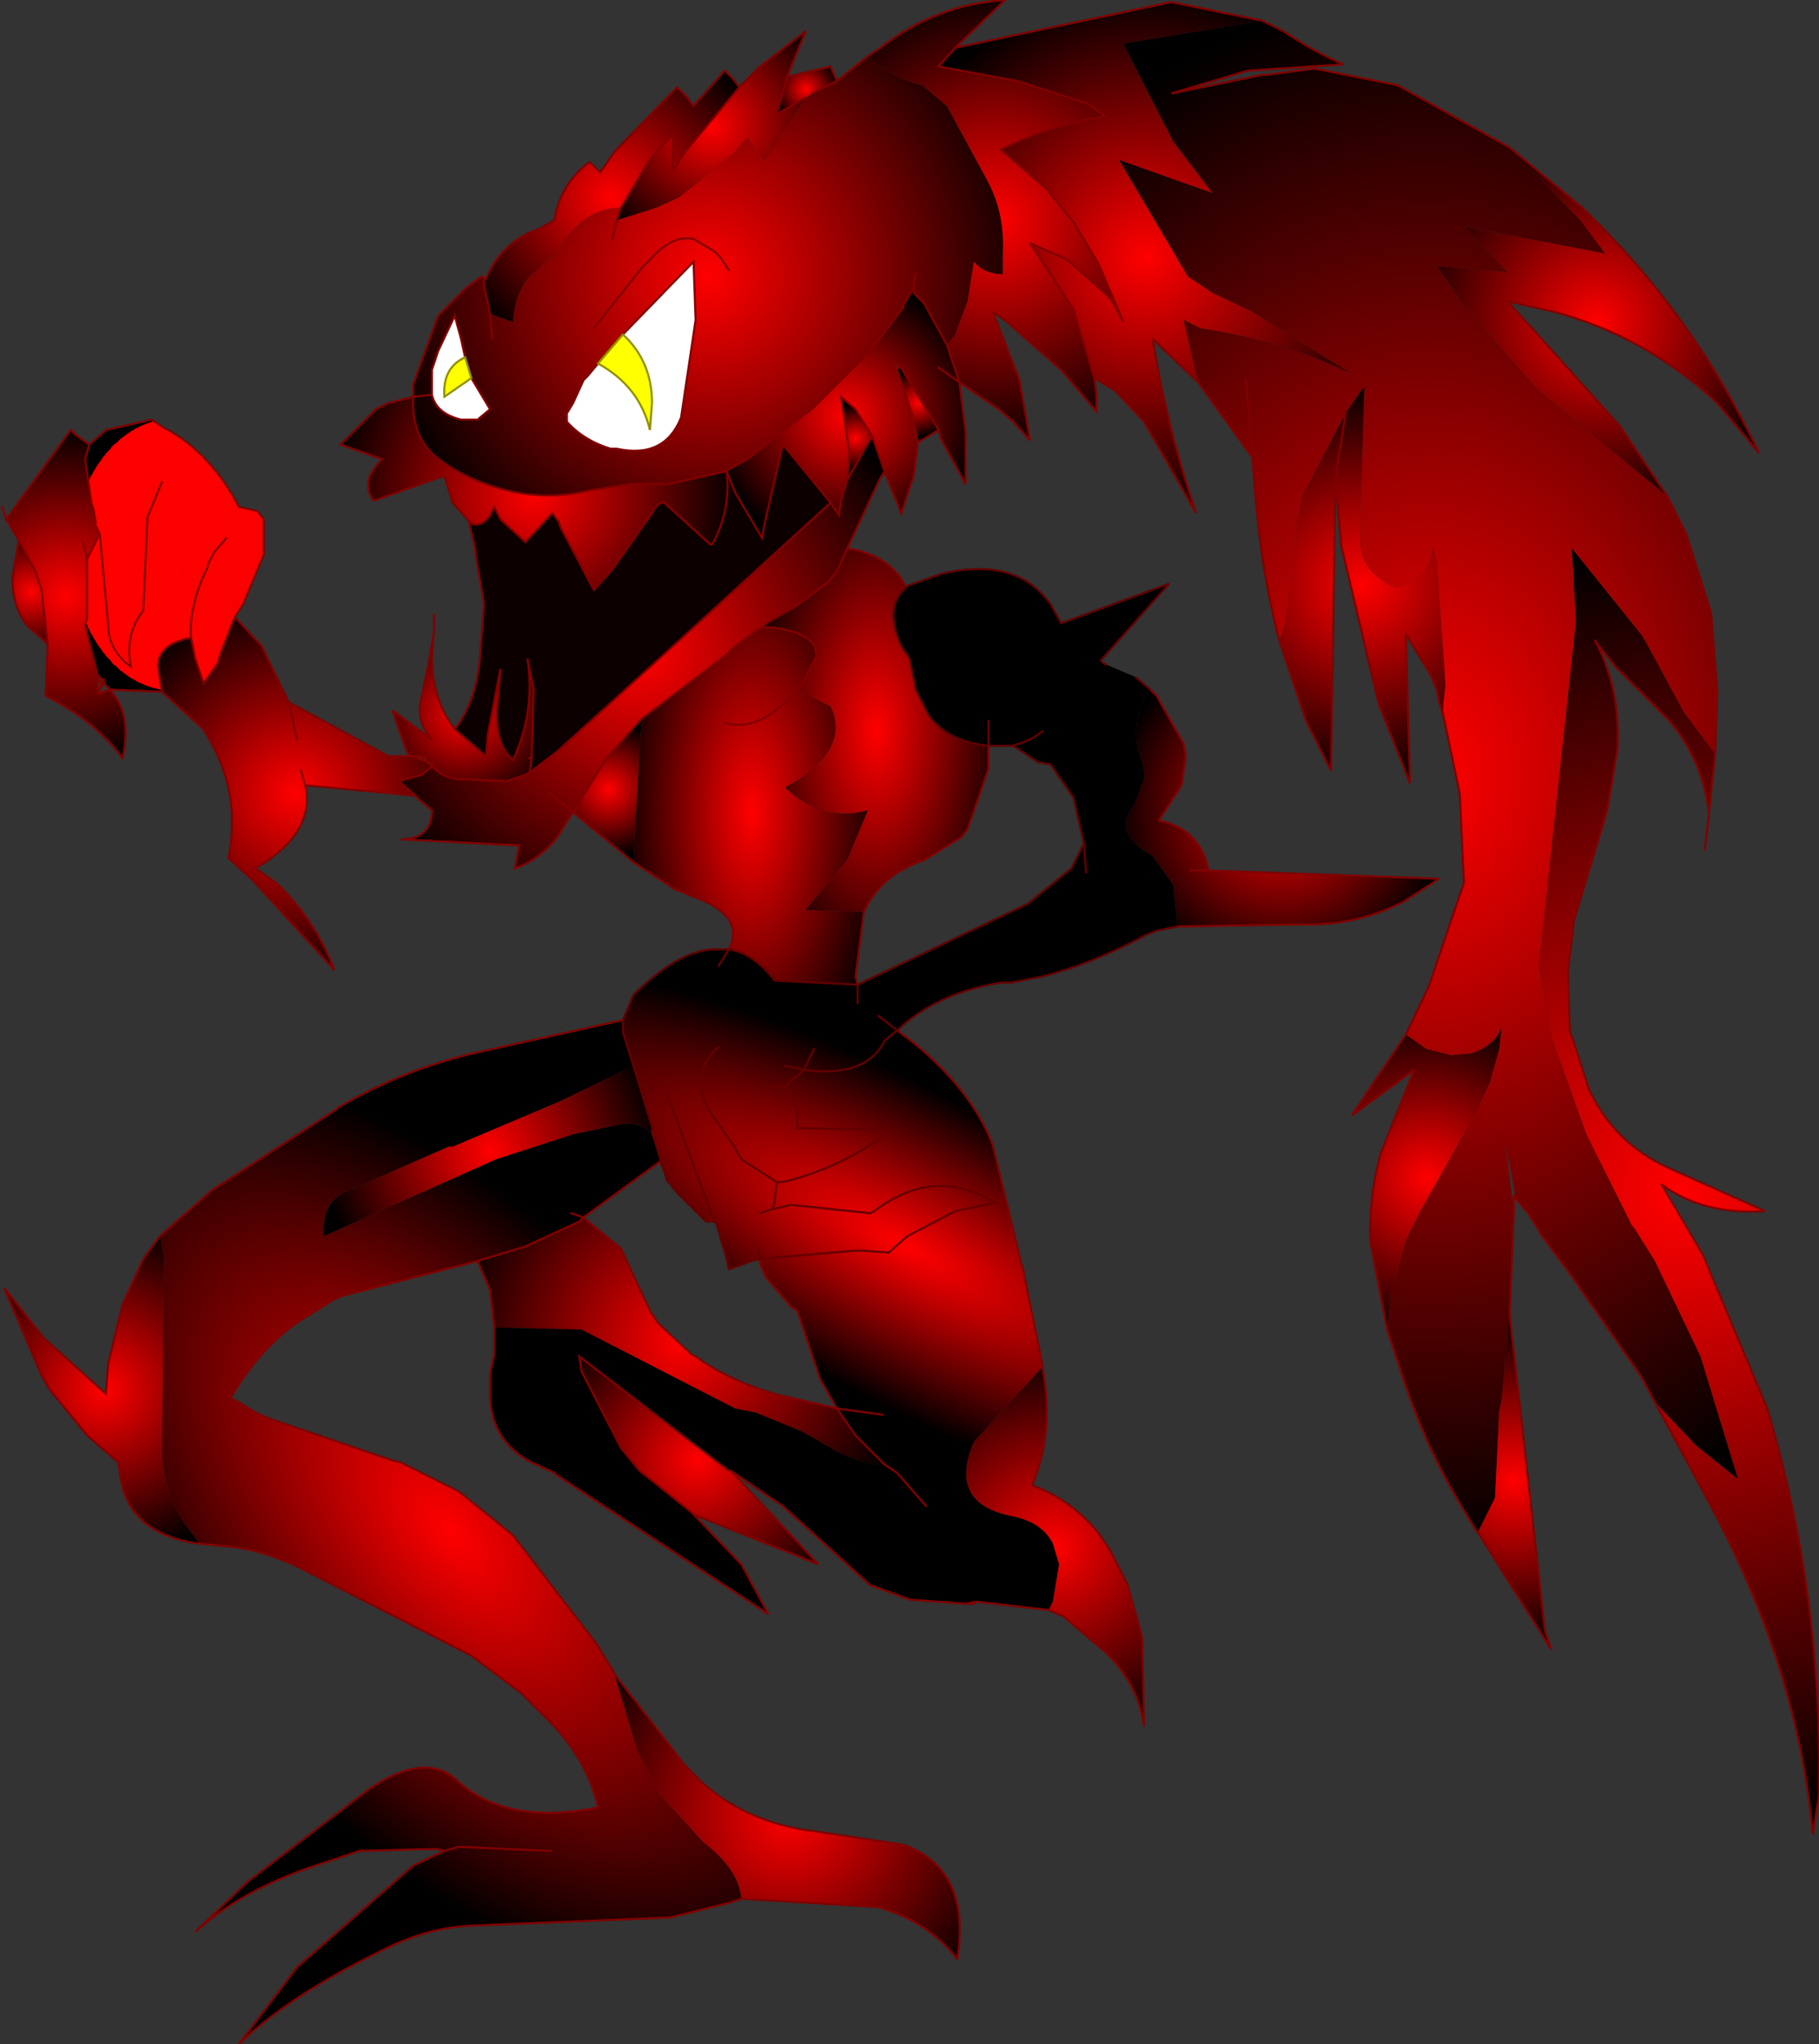 <svg xmlns="http://www.w3.org/2000/svg" viewBox="-0.1 0 43.8 49.2" width="43.8" height="49.2"><rect x="-0.1" y="0" width="43.8" height="49.2" fill="#333333" stroke="none"/><defs><radialGradient gradientUnits="userSpaceOnUse" r="819.2" cx="0" cy="0" spreadMethod="pad" gradientTransform="matrix(-.01 0 0 .01 16.95 6.65)" id="a"><stop offset="0" stop-color="#f00"/><stop offset="1"/></radialGradient><radialGradient gradientUnits="userSpaceOnUse" r="819.2" cx="0" cy="0" spreadMethod="pad" gradientTransform="matrix(-.005 0 0 .005 14.6 4.75)" id="b"><stop offset="0" stop-color="#f00"/><stop offset="1"/></radialGradient><radialGradient gradientUnits="userSpaceOnUse" r="819.2" cx="0" cy="0" spreadMethod="pad" gradientTransform="matrix(-.006 0 0 .006 12.75 11.9)" id="c"><stop offset="0" stop-color="#f00"/><stop offset="1"/></radialGradient><radialGradient gradientUnits="userSpaceOnUse" r="819.2" cx="0" cy="0" fx="87942.4" fy="0" spreadMethod="repeat" gradientTransform="matrix(-.003 0 0 .004 4.1 13.35)" id="d"><stop offset="0" stop-color="#f00"/><stop offset="1"/></radialGradient><radialGradient gradientUnits="userSpaceOnUse" r="819.2" cx="0" cy="0" spreadMethod="pad" gradientTransform="matrix(-.005 0 0 .005 1.5 14.35)" id="e"><stop offset="0" stop-color="#f00"/><stop offset="1"/></radialGradient><radialGradient gradientUnits="userSpaceOnUse" r="819.2" cx="0" cy="0" spreadMethod="pad" gradientTransform="matrix(-.004 0 0 .004 17.05 3.05)" id="f"><stop offset="0" stop-color="#f00"/><stop offset="1"/></radialGradient><radialGradient gradientUnits="userSpaceOnUse" r="819.2" cx="0" cy="0" spreadMethod="pad" gradientTransform="matrix(-.001 0 0 .001 19.3 2.15)" id="g"><stop offset="0" stop-color="#f00"/><stop offset="1"/></radialGradient><radialGradient gradientUnits="userSpaceOnUse" r="819.2" cx="0" cy="0" spreadMethod="pad" gradientTransform="matrix(-.007 0 0 .007 23.9 5.3)" id="h"><stop offset="0" stop-color="#f00"/><stop offset="1"/></radialGradient><radialGradient gradientUnits="userSpaceOnUse" r="819.2" cx="0" cy="0" spreadMethod="pad" gradientTransform="matrix(-.004 0 0 .004 20.25 10)" id="i"><stop offset="0" stop-color="#f00"/><stop offset="1"/></radialGradient><radialGradient gradientUnits="userSpaceOnUse" r="819.2" cx="0" cy="0" spreadMethod="pad" gradientTransform="matrix(-.001 0 0 .001 22 9.7)" id="j"><stop offset="0" stop-color="#f00"/><stop offset="1"/></radialGradient><radialGradient gradientUnits="userSpaceOnUse" r="819.2" cx="0" cy="0" spreadMethod="pad" gradientTransform="matrix(-.009 0 0 .009 15.35 15.7)" id="k"><stop offset="0" stop-color="#f00"/><stop offset="1"/></radialGradient><radialGradient gradientUnits="userSpaceOnUse" r="819.2" cx="0" cy="0" spreadMethod="pad" gradientTransform="matrix(-.001 0 0 .001 20.5 10.55)" id="l"><stop offset="0" stop-color="#f00"/><stop offset="1"/></radialGradient><radialGradient gradientUnits="userSpaceOnUse" r="819.2" cx="0" cy="0" spreadMethod="pad" gradientTransform="matrix(-.002 0 0 .002 14.55 19)" id="m"><stop offset="0" stop-color="#f00"/><stop offset="1"/></radialGradient><radialGradient gradientUnits="userSpaceOnUse" r="819.2" cx="0" cy="0" spreadMethod="pad" gradientTransform="matrix(-.004 0 0 .009 18 19.55)" id="n"><stop offset="0" stop-color="#f00"/><stop offset="1"/></radialGradient><radialGradient gradientUnits="userSpaceOnUse" r="819.2" cx="0" cy="0" spreadMethod="pad" gradientTransform="matrix(-.003 0 0 .003 11.05 17.2)" id="o"><stop offset="0" stop-color="#f00"/><stop offset="1"/></radialGradient><radialGradient gradientUnits="userSpaceOnUse" r="819.2" cx="0" cy="0" spreadMethod="pad" gradientTransform="matrix(-.004 0 0 .008 21 17.6)" id="p"><stop offset="0" stop-color="#f00"/><stop offset="1"/></radialGradient><radialGradient gradientUnits="userSpaceOnUse" r="819.2" cx="0" cy="0" spreadMethod="pad" gradientTransform="matrix(-.006 .006 .011 .012 10.75 36.85)" id="q"><stop offset="0" stop-color="#f00"/><stop offset="1"/></radialGradient><radialGradient gradientUnits="userSpaceOnUse" r="819.2" cx="0" cy="0" spreadMethod="pad" gradientTransform="matrix(-.006 0 0 .006 7 19.1)" id="r"><stop offset="0" stop-color="#f00"/><stop offset="1"/></radialGradient><radialGradient gradientUnits="userSpaceOnUse" r="819.2" cx="0" cy="0" spreadMethod="pad" gradientTransform="matrix(-.002 0 0 .002 .65 14.25)" id="s"><stop offset="0" stop-color="#f00"/><stop offset="1"/></radialGradient><radialGradient gradientUnits="userSpaceOnUse" r="819.2" cx="0" cy="0" spreadMethod="pad" gradientTransform="matrix(-.005 0 0 .005 2.4 33.45)" id="t"><stop offset="0" stop-color="#f00"/><stop offset="1"/></radialGradient><radialGradient gradientUnits="userSpaceOnUse" r="819.2" cx="0" cy="0" spreadMethod="pad" gradientTransform="matrix(-.005 0 0 .005 11.7 27.7)" id="u"><stop offset="0" stop-color="#f00"/><stop offset="1"/></radialGradient><radialGradient gradientUnits="userSpaceOnUse" r="819.2" cx="0" cy="0" spreadMethod="pad" gradientTransform="matrix(-.007 0 0 .007 16.3 32.3)" id="v"><stop offset="0" stop-color="#f00"/><stop offset="1"/></radialGradient><radialGradient gradientUnits="userSpaceOnUse" r="819.2" cx="0" cy="0" spreadMethod="pad" gradientTransform="matrix(0 0 0 0 15.65 27.35)" id="w"><stop offset="0" stop-color="#f00"/><stop offset="1"/></radialGradient><radialGradient gradientUnits="userSpaceOnUse" r="819.2" cx="0" cy="0" spreadMethod="pad" gradientTransform="matrix(-.005 0 0 .005 16.7 35.15)" id="x"><stop offset="0" stop-color="#f00"/><stop offset="1"/></radialGradient><radialGradient gradientUnits="userSpaceOnUse" r="819.2" cx="0" cy="0" spreadMethod="pad" gradientTransform="matrix(-.007 0 0 .007 18.9 43.7)" id="y"><stop offset="0" stop-color="#f00"/><stop offset="1"/></radialGradient><radialGradient gradientUnits="userSpaceOnUse" r="819.2" cx="0" cy="0" spreadMethod="pad" gradientTransform="matrix(-.006 0 0 .006 38.35 7.75)" id="z"><stop offset="0" stop-color="#f00"/><stop offset="1"/></radialGradient><radialGradient gradientUnits="userSpaceOnUse" r="819.2" cx="0" cy="0" spreadMethod="pad" gradientTransform="matrix(-.008 0 0 .008 27.5 6.2)" id="A"><stop offset="0" stop-color="#f00"/><stop offset="1"/></radialGradient><radialGradient gradientUnits="userSpaceOnUse" r="819.2" cx="0" cy="0" spreadMethod="pad" gradientTransform="matrix(-.018 0 0 .023 34.3 18.7)" id="B"><stop offset="0" stop-color="#f00"/><stop offset="1"/></radialGradient><radialGradient gradientUnits="userSpaceOnUse" r="819.2" cx="0" cy="0" spreadMethod="pad" gradientTransform="matrix(-.006 0 0 .006 32.7 14.1)" id="C"><stop offset="0" stop-color="#f00"/><stop offset="1"/></radialGradient><radialGradient gradientUnits="userSpaceOnUse" r="819.2" cx="0" cy="0" spreadMethod="pad" gradientTransform="matrix(-.019 0 0 .019 40.35 28.7)" id="D"><stop offset="0" stop-color="#f00"/><stop offset="1"/></radialGradient><radialGradient gradientUnits="userSpaceOnUse" r="819.2" cx="0" cy="0" spreadMethod="pad" gradientTransform="matrix(-.005 0 0 .005 30.75 19.45)" id="E"><stop offset="0" stop-color="#f00"/><stop offset="1"/></radialGradient><radialGradient gradientUnits="userSpaceOnUse" r="819.2" cx="0" cy="0" spreadMethod="pad" gradientTransform="matrix(-.006 0 0 .006 25.3 37.25)" id="F"><stop offset="0" stop-color="#f00"/><stop offset="1"/></radialGradient><radialGradient gradientUnits="userSpaceOnUse" r="819.2" cx="0" cy="0" spreadMethod="pad" gradientTransform="matrix(-.005 0 0 .005 34.25 28.35)" id="G"><stop offset="0" stop-color="#f00"/><stop offset="1"/></radialGradient><radialGradient gradientUnits="userSpaceOnUse" r="819.2" cx="0" cy="0" spreadMethod="pad" gradientTransform="matrix(-.005 0 0 .005 36.35 35.65)" id="H"><stop offset="0" stop-color="#f00"/><stop offset="1"/></radialGradient><radialGradient gradientUnits="userSpaceOnUse" r="819.2" cx="0" cy="0" spreadMethod="pad" gradientTransform="matrix(-.002 .004 .013 .007 21.7 30)" id="I"><stop offset="0" stop-color="#f00"/><stop offset="1"/></radialGradient></defs><path fill="#fff" d="M11.1 8.6l-.1-.45-.15-.55-.4.85-.15.45v.6q.1.45.7.6h.4l.3-.25-.45-.75-.65.45q-.05-.7.5-.95m3.2.15l-.25.3-.1.1-.25.55-.15.25v.2q.4.45 1.05.65h.15q1.15.25 1.55-.75l.35-2.35-.05-1.4-1.7 1.75q.7.65.7 1.65l-.05.65q-.25-1.05-1.25-1.6"/><path fill="#ff0" d="M14.3 8.75q1 .55 1.25 1.6l.05-.65q0-1-.7-1.65l-.6.7m-3.05.35l-.15-.5q-.55.25-.5.95l.65-.45"/><path fill="url(#a)" d="M11.25 9.1l.45.75-.3.25H11q-.6-.15-.7-.6v-.6l.15-.45.4-.85.15.55.1.45.15.5m3.6-4.1q-.95 0-1.55 1.1l-.6.5q-.4.4-.45 1.15l-.55-.2-.15-.7V6.7l-.05-.05-.4.3-.65.65-.6 1.65v.3l.45-.05-.45.05q-.05.95.55 1.45.7.55 1.7.8t2 0l1-.15h.9l1.35-.3.55-.3 1.6-1.25 1.35-1.35.8-1.05v-.05l.2-.35.05-.05v.1l.25.25.55 1 .2-.25.3-.8.15-.95q.25.3.7.3v-.5q.05-1-.4-1.8l-.95-1.75-.6-.5q-.8-.2-1.3-.7l-.75.6-.6.3-.15.1-.9 1.4-.1.1-.1-.1-.3-.45-.35.4-1.3 1.05-.55.25-.95.3.1-.3m-3.1 3.15l-.05-.6.05.6m2.9-2.4l.1-.45-.1.45m2.8.75l-.2-.3-.15-.15-.5-.3q-.5-.1-1 .45l-.25.25L14.2 7.9l1.15-1.45.25-.25q.5-.55 1-.45l.5.3.15.15.2.3m4.5.05l-.05.3v.1-.1l.05-.3m-7.05 1.5l1.7-1.75.05 1.4-.35 2.35q-.4 1-1.55.75h-.15q-.65-.2-1.05-.65v-.2l.15-.25.25-.55.1-.1.25-.3.6-.7"/><path fill="url(#b)" d="M17.7 2.1l-.15-.2-.2-.2-.75.85-.15-.2-.25-.25-1.5 1.55-.35.5-.25-.25q-.7.5-.85 1.4l-.35.2q-.9.3-1.3 1.2l-.05.05v.1l.15.7.55.2q.05-.75.45-1.15l.6-.5Q13.9 5 14.85 5l.65-1.1.2-.25.4-.4v.85l.3-.45 1.3-1.55"/><path fill="url(#c)" d="M9.85 9.55l-.6.15-.3.15-.85.85 1 .35q-.55.55-.2 1l1.7-.6.2.65.4.45.05.05q.25.1.45-.2l.1-.2.15.3.6.55.65-.7.15.2.05.15.8 1.5.45-.5.95-1.35.05-.1q.2-.25.3-.1l1.05.95h.05q.45-.8.35-1.75h-.05l-1.35.3h-.9l-1 .15q-1 .25-2 0t-1.7-.8q-.6-.5-.55-1.45"/><path fill="url(#d)" d="M2.05 10.7l-.1.35.15 1.05.05.15.05.3v.1l.1.2-.3.6V14.85l-.05.2.3 1.2.1.1h.05v.1l.15.15 1.25.05-.1-.6q0-.55.8-.7l.1.5.2.6.35-.5.05-.2.35-.9.2-.3.5-1.2v-.85l-.15-.2-.45-.1q-.65-1.25-1.7-1.85l-.1-.05-.3-.2-1.1.25-.4.35m1.75.9l-.35.85-.1 2.25q-.45.55-.3 1.35-.55-.4-.55-1.05l-.2-2.15.2 2.15q0 .65.55 1.05-.15-.8.3-1.35l.1-2.25.35-.85m1.55 1.35l-.3.35-.15.3v.05q-.45.9-.4 1.7-.05-.8.4-1.7v-.05l.15-.3.3-.35"/><path fill="url(#e)" d="M2 13.45l.3-.6-.1-.2v-.1l-.05-.3-.05-.15-.15-1.05.1-.35-.35-.25-.1-.1L.05 12.5l.3.5.4.75.15.45.15 1.3L1 16.75q1.2.6 1.85 1.5.2-.9-.15-1.45l-.15-.2-.3.1V16.25l-.3-1.2.05-.2V13.45l-.1-.4.1.4"/><path fill="url(#f)" d="M17.7 2.1l-1.3 1.55-.3.45v-.85l-.4.4-.2.25-.65 1.1-.1.3.95-.3.55-.25 1.3-1.05.35-.4.3.45.1.1.1-.1.9-1.4-.7.4.25-.9.45-1.1-1.1.85-.5.5"/><path fill="url(#g)" d="M18.85 1.85l-.25.9.7-.4.15-.1.6-.3-.15-.35-1.05.25"/><path fill="url(#h)" d="M23 9.2l.95.65.35.3.4.45-.25-1.45-.65-1.65.35.25 1.3 1.15.85 1v-.45l-.05-.35-.5-1.65-1.05-1.6.9.4 1.05.95.3.55-.6-1.4-.6-1-.65-.8L24 3.6q1.2-.6 2.5-.8l-.4-.3-1.7-.55-1.9-.35.4-.45L24.1 0q-1.65.1-3 1.15l-.3.2q.5.5 1.3.7l.6.5.95 1.75q.45.8.4 1.8v.5q-.45 0-.7-.3l-.15.95-.3.8-.2.25.3.9"/><path fill="url(#i)" d="M23 9.2l-.5-.35.5.35-.3-.9-.55-1-.25-.25V7h-.05l-.2.35v.05l-.8 1.05L19.5 9.8l-1.6 1.25-.55.3h.05l.2.5.65 1.1.05-.3.45-1.95 1.15 1.4.2.3.05-.35.15-.5.05-.65-.2-1.35.35.3.4.65.3.85.4 1 .3-.9.1-.8-.1-.55-.4-1.2-.1-.2.15.1.05.05.9 1.5.05.2.6 1.1V10.4L23 9.2"/><path fill="url(#j)" d="M22 10.65l.5-.3-.9-1.5-.1.05.4 1.2.1.55"/><path fill="url(#k)" d="M9.9 19.15l.1.1.3.25q0 .7-.75.7l2.85.15-.1.55q.8-.3 1.2-1.05l.2-.3.8-1.3.85-.95 2.05-1.55.2-.2.55-.4.1-.05.1-.1.7-.4.8-.6.2-.25.25-.55.8-1.7.1-.15-.3-.85-.6 1.05-.15.5-.05.35-.2-.3-6.6 6-.65.5-.1.05-.45.15-1.2-.05q-.35-.05-.6-.3l-.25.2-.55.15.4.35m3.25-.05l.55.45-.55-.45"/><path fill="url(#l)" d="M20.9 10.5l-.4-.65-.35-.3.2 1.35-.05.65.6-1.05"/><path fill="url(#m)" d="M13.7 19.55l1.45 1.2.2-3.45-.85.95-.8 1.3"/><path fill="url(#n)" d="M15.15 20.75l1 .65.5.2q1.2.45.8 1.25.6.1 1.1.75l2 .1-.05-.2.2-1.55-1.4-.05 1-1.2.5-1.2q-1.1.3-2-.55l.35-.2q1.2-.8.75-1.75l-.8-.4.1-.1.35-.7q.05-.55-1.05-.7h-.25l-.1.05-.55.4-.2.2-2.05 1.55-.2 3.45m2.2-3.35q.7.2 1.4-.45l.35-.35-.35.35q-.7.65-1.4.45"/><path fill="url(#o)" d="M10.85 17.55q-.55-.7-.55-1.75h-.05l-.2 1q-.15.55.25 1l-.95-.7.35 1 .1.1h.3l.05.05.05.1.15.05-.05.05q.25.25.6.3l1.2.05.45-.15.1-.05.05-.35h-.05l.05-.05.05-1.6-.15-.75q.2 1.25-.35 2.45-.5-.45-.35-1.55l.05-.65-.3 1.55-.05.55-.75-.65"/><path fill="url(#p)" d="M21.7 14.15v-.05q-.4-.75-1.4-.9l-.25.55-.2.25-.8.6-.7.4-.1.1h.25q1.1.15 1.05.7l-.35.7-.1.1.8.4q.45.95-.75 1.75l-.35.2q.9.85 2 .55l-.5 1.2-1 1.2 1.4.05q.4-.9 1.45-1.25l.9-.55.15-.2.5-1.45v-.55q-1-.1-1.45-.75l-.3-.6-.15-.75-.2-.3q-.4-.9.05-1.35l.05-.05"/><path fill="url(#q)" d="M14.9 24.55l-3.6.8q-1.7.4-3.25 1.3L8 26.7l-3 1.95-1.25 1.1.1.5-.05 4.8q.1 1 .6 1.7l.3.4.45.05q1 .05 2 .55l4.1 2.1 1.2.9.75.75q.85.9 1.1 2-2.2.45-3.4-.65-.75-.7-2.1.2L5.85 45.3 4.6 46.5q1.1-1 2.9-1.6l1.05-.35 1.85-.05.2.05-.75.35-2.8 2.45-1.4 1.85q1.3-1.25 3.75-2.4.9-.4 1.8-.45l4.85-.2 1.4-.35.3-.1q-.05-.7-.9-1.35L15.8 43.2l-.55-1.05-.55-1.85-.05-.1-.4-.65-2-2.6-1.3-1.05-1.4-.7-.2-.05-2.95-1-.35-.15-.4-.25-.2-.1q.7-1.2 1.65-1.85l.8-.5.2-.1 3.3-.85 1.15-.35 1.3-.6.1-.1 1.85-1.35v-.05l-.15-.5q-.25-.4-.75-.35l-1.2.25-1.85.6-4.15 1.85q-.05-.8.5-1.05l2.5-1.1h.1l2.6-1.1 1.75-.85-.25-.8v-.3m-1.25 4.65l.3.1-.3-.1m-.5 15.35l-2.2-.1-.35.1.35-.1 2.2.1"/><path fill="url(#r)" d="M3.8 16.65l1 .9.2.35q.7 1.3.4 2.75l.6.55 1.95 2.15q-.45-1.2-1.4-2.1l-.5-.35q1.45-.85 1.2-2l2.65.25-.4-.35.55-.15.25-.2-.1-.1-.1-.05-.3-.1h-.55l-2.4-1.3-.65-1.35-.65-.7-.35.9-.05.2-.35.5-.2-.6-.1-.5q-.8.15-.8.7l.1.6m3.25 1.15l-.2-.9.2.9m.1.75l.1.35-.1-.35"/><path fill="url(#s)" d="M.35 13l-.15.9q0 .7.35 1.15l.5.45-.15-1.3-.15-.45-.4-.75"/><path fill="url(#t)" d="M3.75 29.75l-.4.55-.5 1.1-.35 1.45v.05l-.05.65-1.5-1.35L0 31l.9 2.1.2.35.9 1.1.75.65.05.35q.2 1.35 1.85 1.6h.05l-.3-.4q-.5-.7-.6-1.7l.05-4.8-.1-.5"/><path fill="url(#u)" d="M15.15 25.65l-1.75.85-2.6 1.1h-.1l-2.5 1.1q-.55.25-.5 1.05l4.15-1.85 1.85-.6 1.2-.25q.5-.05.75.35l-.05-.2.1.25-.55-1.8"/><path fill="url(#v)" d="M11.4 30.35l.3.7.1.9 2.1.05 3.7 1.9.5.1 1.1.45.45.25q.85.55 1.55.55l-.7-.7-.45-.65-1.5-.35q-1.15-.35-1.9-.9l-.1-.05-.8-.75-.2-.3-.7-1.5-.85-.7-.05-.05-.1.1-1.3.6-1.15.35"/><path fill="url(#w)" d="M15.65 27.4l.05.05-.1-.25.05.2"/><path fill="url(#x)" d="M16.6 36.45l3 1.2-2.1-2.25h-.05l-3.6-2.75.05.35.95 1.85.45.55 1.25 1 .05.05"/><path fill="url(#y)" d="M17.75 45.7l3.3.2q1.2.35 1.9 1.25.35-2.15-1.3-2.75l-2.3-.35h-.05q-1.5-.25-2.5-1.15l-.4-.4-1.7-2.2.55 1.85.55 1.05 1.05 1.15q.85.65.9 1.35"/><path fill="url(#z)" d="M36.25 3.55l1.7 1.75.6.8-3.4-.65 1.05 1.1-1.7-.15.65.95 1.75 2 3.15 2.6-1.15-1.7-2.7-3 1.1.25q2.25.6 3.95 2.2l1 1.2Q40.7 7.6 38 5l-1.75-1.45"/><path fill="url(#A)" d="M26.25 9.1l.5.3.7.75 1.25 2.2q-.7-2.05-1.05-4.2l1.1 1.05-.35-1.5.4.2q2 .3 3.65 1.1l-2.4-1.5-.95-.45-.6-.4-1.65-2.8 2.25.8-.95-1.25-1.2-2.35L30.3.5 28.1.05l-5.2 1.1-.4.45 1.9.35 1.7.55.4.3q-1.3.2-2.5.8l1.1.95.65.8.6 1 .6 1.4-.3-.55-1.05-.95-.9-.4 1.05 1.6.5 1.65"/><path fill="url(#B)" d="M28.75 9.2l1.3 1.8.1 1.15q.15 1.7.55 3.25l.15-.4.25-2.25.15-.8 1.05-2 .45-.65-.1 3.6q-.05.85.85 1.25.85-.2.9-1l.1.4.2 2.85v.15l-.05.4v.25l.4 1.9.1 2.15-.85 2.5-.55 1.15.5.35.6.15.5-.05q.55-.2.7-.6l-.05.5-.2.7V26l-.35.75-1.35 2.4-.35.7-.35 1.3-.1.85.35 1.05q.55 1.75 1.5 3.3l.3.5.05.05v-.05l.4-.8.1-2.1.05-.2.2-2.1.1-2.5-.2-1.65.25 1.35.3.35.25.4.05.1.7.95 1.7 2.45.35.65 1 1.05 1 .8-.9-2.95-1.1-2.3-.5-.8-.05-.05-1.1-2.2-.75-2.1-.05-.1-.35-1.8.9-8.35-.1-1.75 1.65 2.05.1.15.95 1.75.75 1 .05-1.5-.15-1.9-.6-1.9-.45-.9-3.15-2.6-1.75-2-.65-.95 1.7.15-1.05-1.1 3.4.65-.6-.8-1.7-1.75-2.7-1.5-2-.4-1.15.15h-.1l-2.2.45 1.85-.55 2.3-.15q-.7-.3-1.45-.8L30.3.5l-3.35.55 1.2 2.35.95 1.25-2.25-.8 1.65 2.8.6.4.95.45 2.4 1.5q-1.65-.8-3.65-1.1l-.4-.2.35 1.5m1.15-.05l.1 1.1v.05l.05.7-.05-.7v-.05l-.1-1.1"/><path fill="url(#C)" d="M30.7 15.4l.65 1.95.6 1.2.1-7 .15 1.6.9 3.8.75 1.9-.1-3.6.6 1 .15.35.05.3.1.3v-.25l.05-.4v-.15l-.2-2.85-.1-.4q-.05.8-.9 1-.9-.4-.85-1.25l.1-3.6-.45.65-1.05 2-.15.8-.25 2.25-.15.4m1.35-3.85l.25-1.6-.25 1.6"/><path fill="url(#D)" d="M39.75 33.75l1.35 2.5q2.1 3.95 2.45 7.9l.15-.95q.1-4.75-1.25-9.3l-1.55-3.7-1-1.7q1 .75 2.5.65l-2.35-1.05q-1.3-.6-1.9-1.9l-.4-1.25-.05-.1-.05-1.45.15-1.25.8-2.65.25-1.5v-.1q.05-1.25-.45-2.3l-.1-.2.1.15.4.5 1.3 1.3q.8.95.95 2.2l.15-1.4-.75-1-.95-1.75-.1-.15-1.65-2.05.1 1.75-.9 8.35.35 1.8.05.1.75 2.1 1.1 2.2.05.05.5.8 1.1 2.3.9 2.95-1-.8-1-1.05"/><path fill="url(#E)" d="M28.25 22.3l2.9-.05q1.4.05 2.55-.55l.85-.55-5.55-.2q-.2-1-1.2-1.2l.55-.85.1-.7-.05-.3-.65-1.15-.15-.15q-.45.6-.3 1.45l.1.3.05.25v.15l-.25.65q-.55.65.45 1.2l.5.7.1 1m.3-1.35H29h-.45"/><path fill="url(#F)" d="M25.15 38.75l.35.15 1 .85q.8.75.95 1.8l-.05-2.15-.35-1.25-.4-.8-.3-.45q-.65-.8-1.6-1.15.55-1.3.25-2.85l-1.65 1.8q-.65 1.5.95 1.8.7.15.95.65l.15.5-.15.9-.1.2"/><path fill="url(#G)" d="M33.75 24.9l-1.3 1.95 1.5-1.1-.8 2q-.3 1.1-.25 2.15l.4 2.1.1-.85.35-1.3.35-.7 1.35-2.4.35-.75v-.05l.2-.7.05-.5q-.15.4-.7.6l-.5.05-.6-.15-.5-.35"/><path fill="url(#H)" d="M35.5 36.9l1.75 2.8-.15-.45-.85-7.6-.2 2.1-.05.2-.1 2.1-.4.8v.05"/><path fill="#0D0000" d="M11.2 12.6l.15.65v.1l.2 1.15v.1l-.1 1.3q-.1 1-.6 1.65l.75.65.05-.55.3-1.55-.05.65q-.15 1.1.35 1.55.55-1.2.35-2.45l.15.75-.05 1.6v.05l-.05.35.65-.5 6.6-6-1.15-1.4-.45 1.95-.05.3-.65-1.1-.2-.5q.1.95-.35 1.75H17l-1.05-.95q-.1-.15-.3.1l-.05.1-.95 1.35-.45.5-.8-1.5-.05-.15-.15-.2-.65.7-.6-.55-.15-.3-.1.2q-.2.3-.45.2h-.05"/><path fill="url(#I)" d="M17.45 22.85h-.4q-.85.05-1.9 1.1l-.25.6v.3l.25.8.55 1.8-.05-.05.15.5v.05l.15.4v.05l.25.3.7.7h.2l.05.05.25.85.05.25.55-.2.2-.05v.1l.15.35.6.7.15.1.55 1.65.4.7.45.65.7.7q-.7 0-1.55-.55l-.45-.25-1.1-.45-.5-.1-3.7-1.9-2.1-.05v.65l-.1.45v.6q.05 1.05 1 1.55l.55.25.05.05 5.1 3.35-.65-1.2-1.15-1.2-.05-.05-1.25-1-.45-.55L13.9 33l-.05-.35 3.6 2.75h.05l1.25.85 2.1 1.9.95.35 1.35.1.25-.05 1.75.2.1-.2.15-.9-.15-.5q-.25-.5-.95-.65-1.6-.3-.95-1.8L25 32.9v-.05l-.45-2.2v-.05l-.05-.15-.7-2.9q-.5-1.3-1.9-2.45l-.4-.3q.95-.9 2.5-1.15h.25l.75-.15q1.2-.3 2.5-1l.25-.1.5-.1-.1-1-.5-.7q-1-.55-.45-1.2l.25-.65v-.15l-.05-.25-.1-.3q-.15-.85.3-1.45l-.35-.3-.7-.3-.1-.05-.05-.05 1.65-1.85-2.6.95-.25-.45q-.8-1.15-2.6-.75l-.85.3-.05.05-.05.05q-.45.45-.05 1.35l.2.3.15.75.3.6q.45.65 1.45.75v-.6.6H24.3l.6.4.3.05.55.8.25 1.1-.3.6-1.05.85-4.1 1.95v.45-.45l-2-.1q-.5-.65-1.1-.75l-.25.4.25-.4m8.6-1.85l-.05-.7.05.7M25 17.6q-.3.25-.75.35.45-.1.75-.35m-7.8 7.6q-.7.6-.25 1.5l.6.85.2.35.85.55h.15q1.45-.35 2.6-1.25l-2.25-.05v-.45l-.3-.55-.85.05.85-.05.3.55v.45l2.25.05q-1.15.9-2.6 1.25h-.15l-.85-.55-.2-.35-.6-.85q-.45-.9.25-1.5m3.95 8.85l-1.1-.15 1.1.15M18.5 29.1l.05-.15.05-.5-.05.5-.05.15-.3.1.3-.1.45-.1 1.9.2.1-.05q1.45-1.1 2.9-.2l-.95.2-1.15.6-.45.4-.65-.05h-.15l-2.3.2-.05-.25.05.25 2.3-.2h.15l.65.05.45-.4 1.15-.6.95-.2q-1.45-.9-2.9.2l-.1.05-1.9-.2-.45.1m.3-2.95l.45-.4-.45-.1.45.1-.45.4m.7-.9l-.25.5q1.5.2 1.95-.7l.3-.25-.45-.35.45.35-.3.25q-.45.9-1.95.7l.25-.5m-3.7.65l1.3 3.5-1.3-3.5m6.4 10.35l-.7-.8-.3-.2.3.2.7.8"/><path fill="none" stroke="#810000" stroke-width=".05" stroke-linecap="round" stroke-miterlimit="3" d="M2.05 10.7l-.1.35.15 1.05.05.15.05.3v.1l.1.2-.3.6-.1-.4m.15-2.35l-.35-.25-.1-.1L.05 12.5l-.1-.3m5.6 2.65l.2-.3.5-1.2v-.85l-.15-.2-.45-.1q-.65-1.25-1.7-1.85l-.1-.05-.3-.2-1.1.25-.4.35M.35 13l-.15.9q0 .7.35 1.15l.5.45L1 16.75q1.2.6 1.85 1.5.2-.9-.15-1.45l-.15-.2 1.25.05 1 .9.2.35q.7 1.3.4 2.75l.6.55 1.95 2.15q-.45-1.2-1.4-2.1l-.5-.35q1.45-.85 1.2-2l2.65.25.1.1.3.25q0 .7-.75.7l2.85.15-.1.55q.8-.3 1.2-1.05l.2-.3 1.45 1.2 1 .65.5.2q1.2.45.8 1.25m-2.55 1.7l-3.6.8q-1.7.4-3.25 1.3L8 26.7l-3 1.95-1.25 1.1-.4.55-.5 1.1-.35 1.45v.05l-.05.65-1.5-1.35L0 31l.9 2.1.2.35.9 1.1.75.65.05.35q.2 1.35 1.85 1.6h.05l.45.05q1 .05 2 .55l4.1 2.1 1.2.9.75.75q.85.9 1.1 2-2.2.45-3.4-.65-.75-.7-2.1.2L5.85 45.3 4.6 46.5q1.1-1 2.9-1.6l1.05-.35 1.85-.05.2.05-.75.35-2.8 2.45-1.4 1.85q1.3-1.25 3.75-2.4.9-.4 1.8-.45l4.85-.2 1.4-.35.3-.1 3.3.2q1.2.35 1.9 1.25.35-2.15-1.3-2.75l-2.3-.35h-.05q-1.5-.25-2.5-1.15l-.4-.4-1.7-2.2-.05-.1-.4-.65-2-2.6-1.3-1.05-1.4-.7-.2-.05-2.95-1-.35-.15-.4-.25-.2-.1q.7-1.2 1.65-1.85l.8-.5.2-.1 3.3-.85.3.7.1.9v.65l-.1.45v.6q.05 1.05 1 1.55l.55.25.05.05 5.1 3.35-.65-1.2-1.15-1.2 3 1.2-2.1-2.25 1.25.85 2.1 1.9.95.35 1.35.1h.2l.05-.05 1.75.2.35.15 1 .85q.8.75.95 1.8l-.05-2.15-.35-1.25-.4-.8-.3-.45q-.65-.8-1.6-1.15.55-1.3.25-2.85v-.05l-.45-2.2v-.05l-.05-.15-.7-2.9q-.5-1.3-1.9-2.45l-.4-.3m6.75-2.5l2.9-.05q1.4.05 2.55-.55l.85-.55-5.55-.2q-.2-1-1.2-1.2l.55-.85.1-.7-.05-.3-.65-1.15-.15-.15m-5.9-2.45v-.05q-.4-.75-1.4-.9l.8-1.7.1-.15.4 1 .3-.9.1-.8.5-.3.05.2.6 1.1V10.4L23 9.2l.95.65.35.3.4.45-.25-1.45-.65-1.65.35.25 1.3 1.15.85 1v-.45l-.05-.35.5.3.7.75 1.25 2.2q-.7-2.05-1.05-4.2l1.1 1.05 1.3 1.8.1 1.15q.15 1.7.55 3.25l.65 1.95.6 1.2.1-7 .15 1.6.9 3.8.75 1.9-.1-3.6.6 1 .15.35.05.3.1.3.4 1.9.1 2.15-.85 2.5-.55 1.15-1.3 1.95 1.5-1.1-.8 2q-.3 1.1-.25 2.15l.4 2.1.35 1.05q.55 1.75 1.5 3.3l.3.5.05.05 1.75 2.8-.15-.45-.85-7.6.1-2.5v-.4l.05.1.3.35.25.4.05.1.7.95 1.7 2.45.35.65 1.35 2.5q2.1 3.95 2.45 7.9l.15-.95q.1-4.75-1.25-9.3l-1.55-3.7-1-1.7q1 .75 2.5.65l-2.35-1.05q-1.3-.6-1.9-1.9l-.4-1.25-.05-.1-.05-1.45.15-1.25.8-2.65.25-1.5v-.1q.05-1.25-.45-2.3l-.1-.2.1.15.4.5 1.3 1.3q.8.95.95 2.2v.05l-.1.85M.05 12.5l.3.5.4.75.15.45.15 1.3M2 13.45V14.85l-.05.2.3 1.2V16.7l.3-.1-.15-.15v-.1h-.05l-.1-.1m.05-3.4L2.5 15q0 .65.55 1.05-.15-.8.3-1.35l.1-2.25.35-.85m-1.45 4.85h.05l-.1.15.05-.15v-.1m0 .1l-.1-.1m.05.25l-.05.1m9.3-9.95l.05-.05q.4-.9 1.3-1.2l.35-.2q.15-.9.85-1.4l.25.25.35-.5 1.5-1.55.25.25.15.2.75-.85.2.2.15.2-1.3 1.55-.3.45v-.85l-.4.4-.2.25-.65 1.1M11.7 7.55l-.15-.7V6.7l-.05-.05-.4.3-.65.65-.6 1.65v.3l-.6.15-.3.15-.85.85 1 .35q-.55.55-.2 1l1.7-.6.2.65.4.45v.05l.15.65v.1l.2 1.15v.1l-.1 1.3q-.1 1-.6 1.65-.55-.7-.55-1.75l.05-.6v-.4m.75-6.2l-.1-.45-.15-.55-.4.85-.15.45v.6l-.45.05q-.05.95.55 1.45.7.55 1.7.8t2 0l1-.15h.9l1.35-.3.55-.3 1.6-1.25 1.35-1.35.8-1.05v-.05l.2-.35.05-.05v-.1l.05-.3m-4.55 4.8q.1.95-.35 1.75H17l-1.05-.95q-.1-.15-.3.1l-.05.1-.95 1.35-.45.5-.8-1.5-.05-.15-.15-.2-.65.7-.6-.55-.15-.3-.1.2q-.2.3-.45.2l-.05-.05m.05-3.45l.45.75-.3.25H11q-.6-.15-.7-.6m1.4-1.95l.05.6M17.7 2.1l.5-.5 1.1-.85-.45 1.1-.25.9.7-.4M14.75 5.3l.1-.3m-.65 2.9l1.15-1.45.25-.25q.5-.55 1-.45l.5.3.15.15.2.3m-2.7-1.2l-.1.45m4.2-3.9l1.05-.25.15.35-.6.3m.6-.3l.75-.6.3-.2Q22.45.1 24.1 0l-1.2 1.15 5.2-1.1 2.2.45.5.25q.75.5 1.45.8l-2.3.15-1.85.55 2.2-.45h.1l1.15-.15 2 .4 2.7 1.5L38 5q2.7 2.6 4.25 5.9l-1-1.2q-1.7-1.6-3.95-2.2l-1.1-.25 2.7 3 1.15 1.7.45.9.6 1.9.15 1.9-.05 1.5-.15 1.4M22.7 8.3l-.55-1-.25-.25v-.1m1-5.8l-.4.45 1.9.35 1.7.55.4.3q-1.3.2-2.5.8l1.1.95.65.8.6 1 .6 1.4-.3-.55-1.05-.95-.9-.4 1.05 1.6.5 1.65M23 9.2l-.5-.35m.2-.55l.3.9m-1.4-.35l.9 1.5m-1-1.45l.05-.1.05.05m-.05-.05l-.15-.1.1.2.4 1.2.1.55m-1.7.9l-.15.5-.05.35-.2-.3-1.15-1.4-.45 1.95-.05.3-.65-1.1-.2-.5m2.9.2l.05-.65-.2-1.35.35.3.4.65-.6 1.05m.9-.2l-.3-.85m-6.6-1.75l-.25.3-.1.1-.25.55-.15.25v.2q.4.45 1.05.65h.15q1.15.25 1.55-.75l.35-2.35-.05-1.4-1.7 1.75m3.35 7.05l.1-.1.7-.4.8-.6.2-.25.25-.55m-4.95 4.1l2.05-1.55.2-.2.55-.4.1-.05h.25q1.1.15 1.05.7l-.35.7-.1.1-.35.35q-.7.65-1.4.45m-2-.1l-.85.95-.8 1.3-.55-.45m10.55-1.15v.55l-.5 1.45-.15.2-.9.55q-1.05.35-1.45 1.25l-.2 1.55.05.2M4.5 15.35q-.05-.8.4-1.7v-.05l.15-.3.3-.35m.2 1.9l.65.7.65 1.35.2.9M3.8 16.65l-.1-.6q0-.55.8-.7l.1.5.2.6.35-.5.05-.2.35-.9m5.3 2.7l.75.65.05-.55.3-1.55-.05.65q-.15 1.1.35 1.55.55-1.2.35-2.45l.15.75-.05 1.6-.05.05h.05l-.05.35-.1.05-.45.15-1.2-.05q-.35-.05-.6-.3l.05-.05-.15-.05-.05-.1-.05-.05h-.3l-.1-.1-.35-1 .95.7q-.4-.45-.25-1l.2-1 .1-.6m2.35 3v.05M6.85 16.9l2.4 1.3h.55l.3.1.1.05.1.1-.25.2-.55.15.4.35m.15-.95l.05.1m-2.85.6l-.1-.35m5.5.05l.65-.5 6.6-6m12.4-2.15l-.25 1.6m-2-.55l-.05-.7v-.05l-.1-1.1m-.9 11.8h-.45m-12.75 7l-1.85 1.35-.3-.1m-2.25 1.15l1.15-.35 1.3-.6.1-.1.05.05.85.7.7 1.5.2.3.8.75.1.05q.75.55 1.9.9l1.5.35.45.65.7.7.3.2.7.8m-6.6-9.05l.05.2m2.55 2.9v.1l.15.35.6.7.15.1.55 1.65.4.7 1.1.15m-4.55 2.4l-.05-.05-1.25-1-.45-.55L13.9 33l-.05-.35 3.6 2.75h.05m5.65 3.2l.25-.05m-12.8 6l.35-.1 2.2.1"/><path fill="none" stroke="#630000" stroke-width=".05" stroke-linecap="round" stroke-miterlimit="3" d="M17.45 22.85h-.4q-.85.05-1.9 1.1l-.25.6m6.6.25q.95-.9 2.5-1.15h.25l.75-.15q1.2-.3 2.5-1l.25-.1.5-.1m-.65-5.7l-.35-.3m-.7-.3l-.1-.05m-.05-.05l1.65-1.85-2.6.95-.25-.45q-.8-1.15-2.6-.75l-.85.3-.05.05-.05.05q-.45.45-.05 1.35l.2.3.15.75.3.6q.45.65 1.45.75v-.6m-3.15 6.35v.45m0-.45l-2-.1q-.5-.65-1.1-.75l-.25.4m3.35.45l4.1-1.95 1.05-.85.3-.6.05.7m-2.35-3.05H24.3l.6.4.3.05.55.8.25 1.1m-1.75-2.35q.45-.1.75-.35m-9.35 9.8l.15.5v.05l.15.4v.05l.25.3.7.7h.2l.05.05.25.85.05.25.55-.2.2-.05-.05-.25m-2.45-2.6l-.55-1.8-.25-.8v-.3m3.05 1.65l.85-.05.3.55v.45l2.25.05q-1.15.9-2.6 1.25h-.15l-.85-.55-.2-.35-.6-.85q-.45-.9.25-1.5m1 4l.3-.1.45-.1 1.9.2.1-.05q1.45-1.1 2.9-.2l-.95.2-1.15.6-.45.4-.65-.05h-.15l-2.3.2m-1.1-.9l-1.3-3.5m5.25-1.45l.45.35-.3.25q-.45.9-1.95.7l.25-.5m-.7.4l.45.1-.45.4m-.2 2.3l-.05.5-.05.15"/><path fill="none" stroke="#919100" stroke-width=".05" stroke-linecap="round" stroke-miterlimit="3" d="M11.25 9.1l-.15-.5q-.55.25-.5.95l.65-.45m3.65-1.05l-.6.7q1 .55 1.25 1.6l.05-.65q0-1-.7-1.65"/></svg>